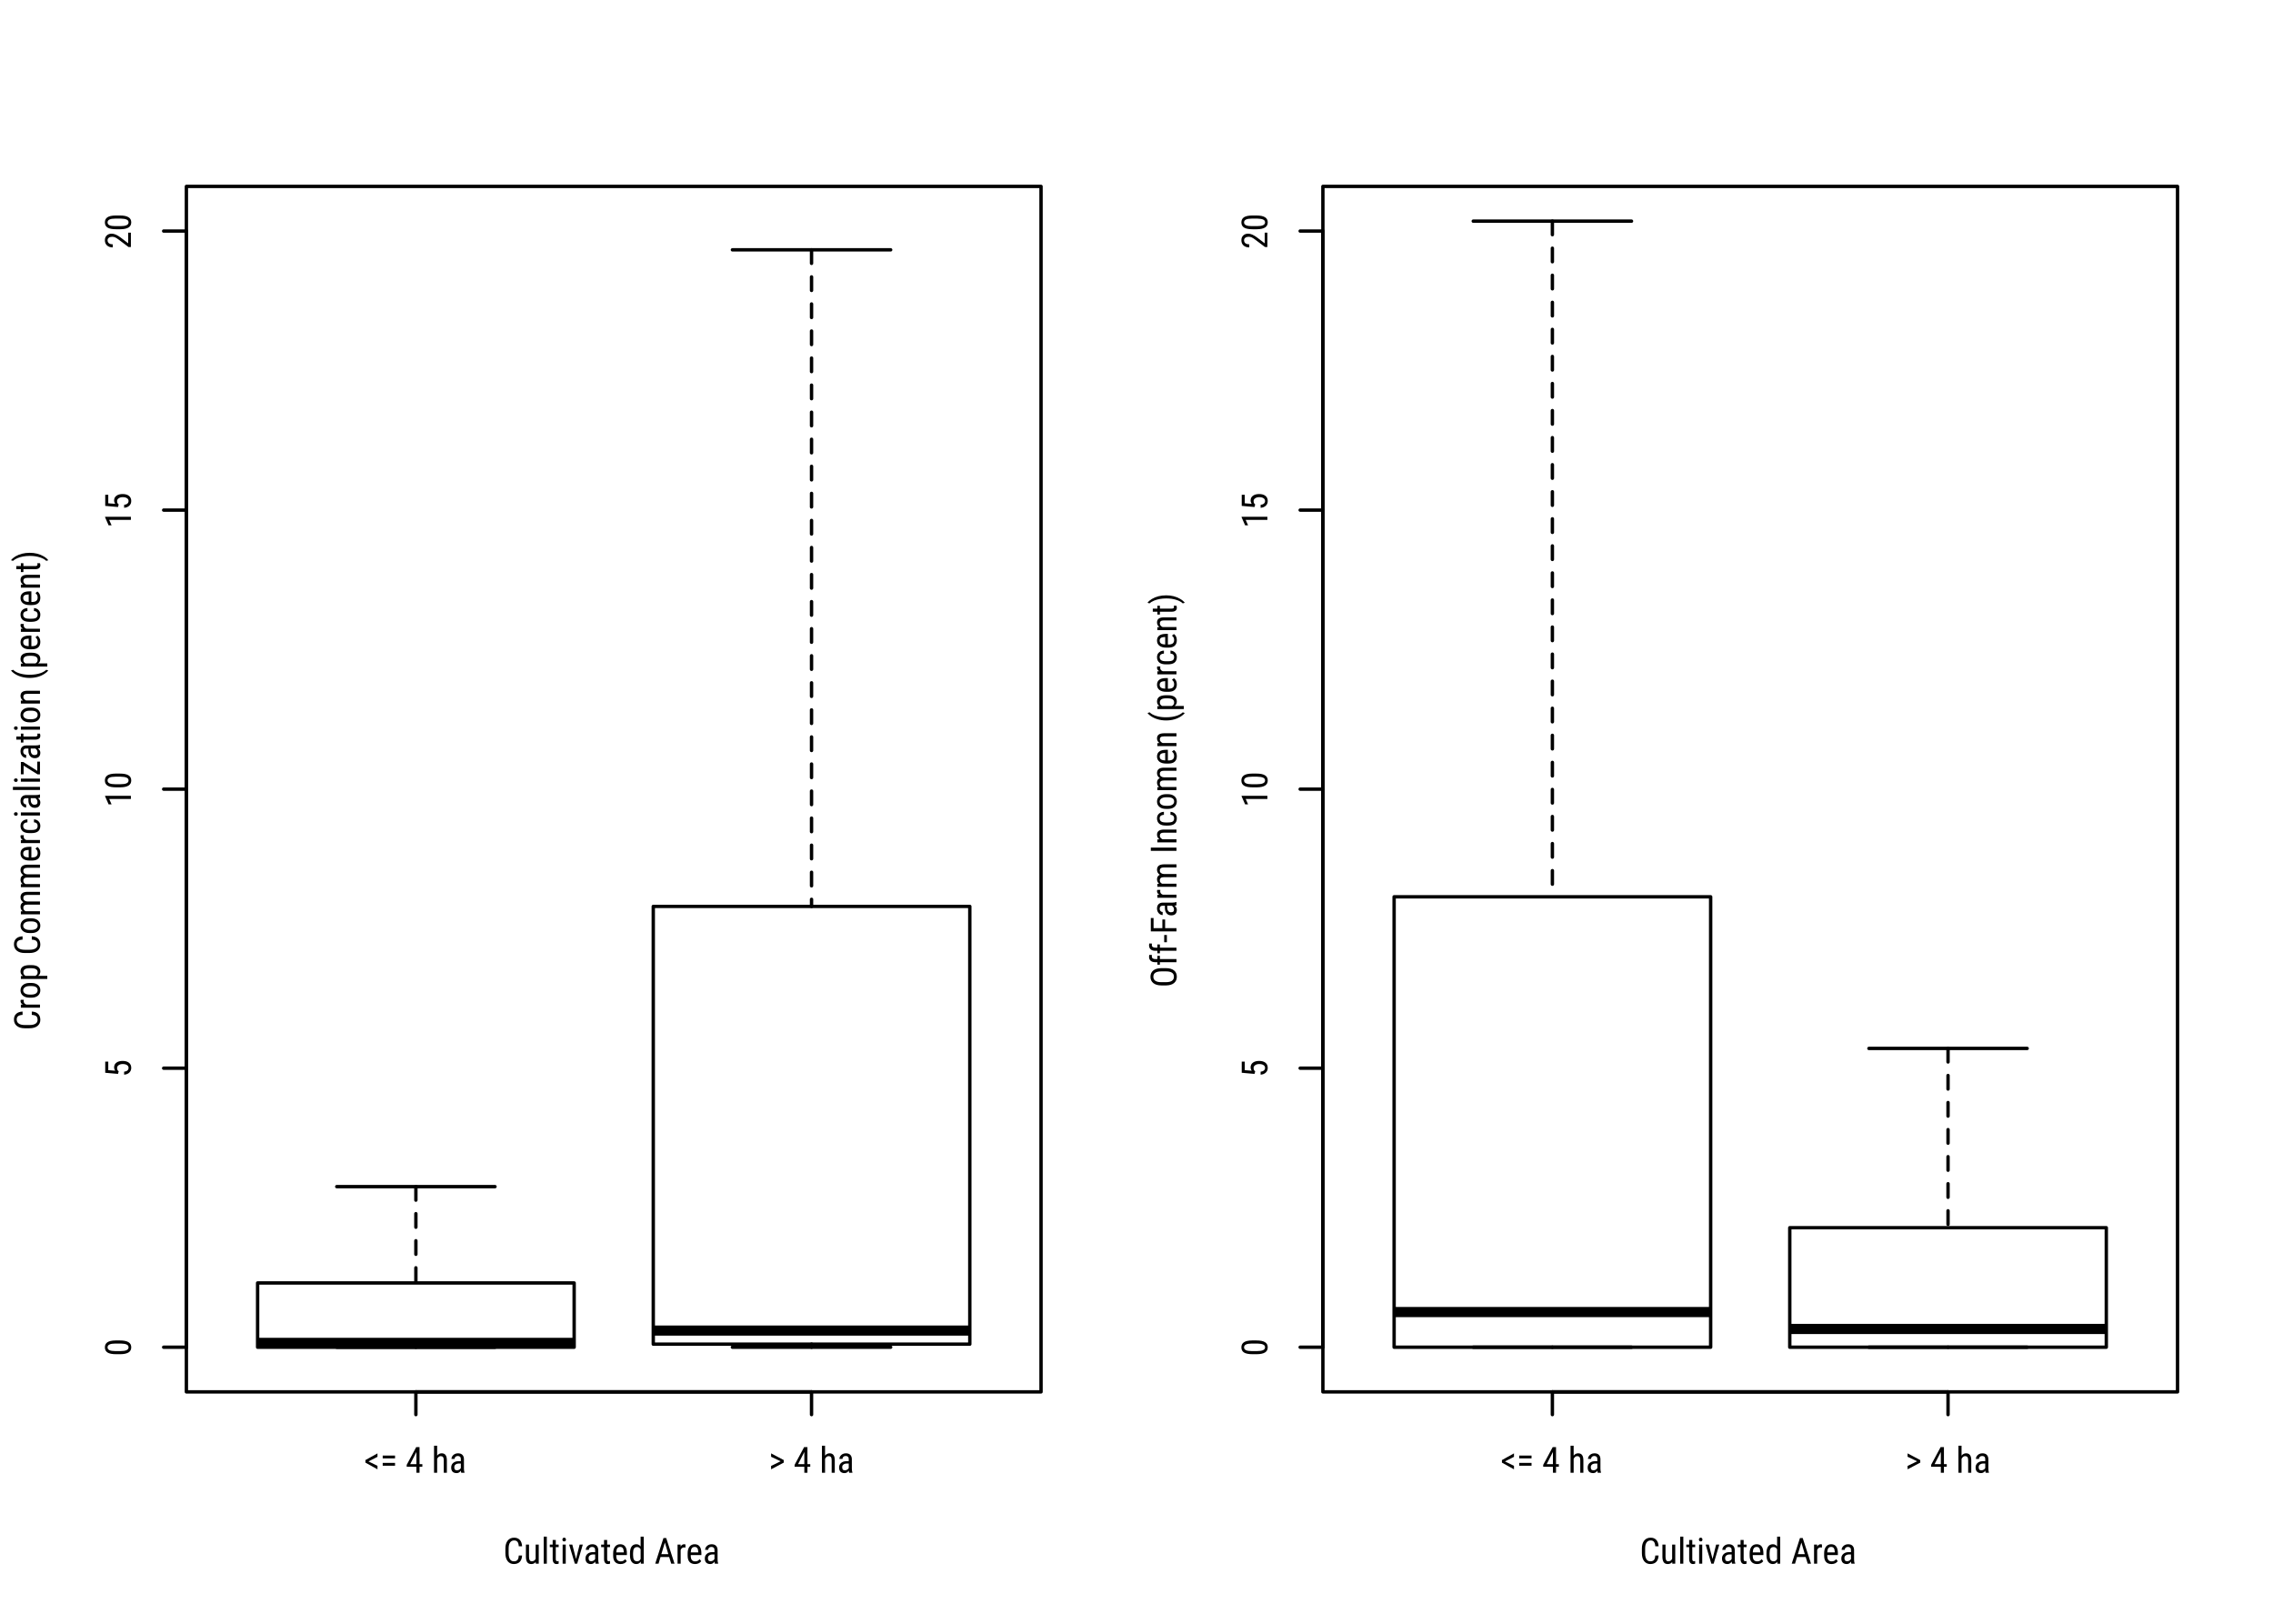 <?xml version="1.0" encoding="UTF-8"?>
<svg xmlns="http://www.w3.org/2000/svg" xmlns:xlink="http://www.w3.org/1999/xlink" width="504pt" height="360pt" viewBox="0 0 504 360" version="1.1">
<defs>
<g>
<symbol overflow="visible" id="glyph0-0">
<path style="stroke:none;" d="M 2.734 0 L 0.406 0 L 0.406 -5.688 L 2.734 -5.688 Z M 2.547 -0.344 L 2.547 -5.359 L 1.656 -2.844 Z M 0.578 -5.312 L 0.578 -0.375 L 1.469 -2.844 Z M 0.719 -0.219 L 2.406 -0.219 L 1.562 -2.578 Z M 1.562 -3.109 L 2.406 -5.484 L 0.719 -5.484 Z M 1.562 -3.109 "/>
</symbol>
<symbol overflow="visible" id="glyph0-1">
<path style="stroke:none;" d="M 0.984 -2.516 L 2.984 -1.531 L 2.984 -0.766 L 0.312 -2.25 L 0.312 -2.812 L 2.984 -4.297 L 2.984 -3.531 Z M 0.984 -2.516 "/>
</symbol>
<symbol overflow="visible" id="glyph0-2">
<path style="stroke:none;" d="M 3.312 -3.188 L 0.578 -3.188 L 0.578 -3.812 L 3.312 -3.812 Z M 3.312 -1.562 L 0.578 -1.562 L 0.578 -2.188 L 3.312 -2.188 Z M 3.312 -1.562 "/>
</symbol>
<symbol overflow="visible" id="glyph0-3">
<path style="stroke:none;" d=""/>
</symbol>
<symbol overflow="visible" id="glyph0-4">
<path style="stroke:none;" d="M 3.078 -1.906 L 3.703 -1.906 L 3.703 -1.328 L 3.078 -1.328 L 3.078 0 L 2.391 0 L 2.391 -1.328 L 0.234 -1.328 L 0.234 -1.75 L 2.344 -5.688 L 3.078 -5.688 Z M 1 -1.906 L 2.391 -1.906 L 2.391 -4.609 Z M 1 -1.906 "/>
</symbol>
<symbol overflow="visible" id="glyph0-5">
<path style="stroke:none;" d="M 1.203 -3.797 C 1.473 -4.141 1.812 -4.312 2.219 -4.312 C 2.969 -4.312 3.348 -3.812 3.359 -2.812 L 3.359 0 L 2.672 0 L 2.672 -2.781 C 2.672 -3.113 2.613 -3.348 2.5 -3.484 C 2.383 -3.617 2.219 -3.688 2 -3.688 C 1.832 -3.688 1.676 -3.629 1.531 -3.516 C 1.395 -3.398 1.285 -3.254 1.203 -3.078 L 1.203 0 L 0.516 0 L 0.516 -6 L 1.203 -6 Z M 1.203 -3.797 "/>
</symbol>
<symbol overflow="visible" id="glyph0-6">
<path style="stroke:none;" d="M 2.688 0 C 2.645 -0.094 2.617 -0.25 2.609 -0.469 C 2.359 -0.102 2.047 0.078 1.672 0.078 C 1.285 0.078 0.984 -0.023 0.766 -0.234 C 0.555 -0.453 0.453 -0.758 0.453 -1.156 C 0.453 -1.582 0.598 -1.922 0.891 -2.172 C 1.18 -2.43 1.578 -2.562 2.078 -2.562 L 2.594 -2.562 L 2.594 -3.016 C 2.594 -3.266 2.535 -3.441 2.422 -3.547 C 2.305 -3.66 2.133 -3.719 1.906 -3.719 C 1.695 -3.719 1.523 -3.656 1.391 -3.531 C 1.266 -3.406 1.203 -3.25 1.203 -3.062 L 0.516 -3.062 C 0.516 -3.27 0.578 -3.473 0.703 -3.672 C 0.836 -3.867 1.008 -4.023 1.219 -4.141 C 1.438 -4.254 1.68 -4.312 1.953 -4.312 C 2.379 -4.312 2.703 -4.203 2.922 -3.984 C 3.148 -3.766 3.27 -3.453 3.281 -3.047 L 3.281 -0.906 C 3.281 -0.582 3.32 -0.301 3.406 -0.062 L 3.406 0 Z M 1.766 -0.547 C 1.941 -0.547 2.102 -0.594 2.25 -0.688 C 2.406 -0.781 2.52 -0.898 2.594 -1.047 L 2.594 -2.047 L 2.203 -2.047 C 1.867 -2.047 1.609 -1.973 1.422 -1.828 C 1.234 -1.691 1.141 -1.492 1.141 -1.234 C 1.141 -0.992 1.188 -0.816 1.281 -0.703 C 1.375 -0.598 1.535 -0.547 1.766 -0.547 Z M 1.766 -0.547 "/>
</symbol>
<symbol overflow="visible" id="glyph0-7">
<path style="stroke:none;" d="M 2.656 -2.547 L 0.531 -3.547 L 0.531 -4.297 L 3.344 -2.812 L 3.344 -2.25 L 0.531 -0.766 L 0.531 -1.516 Z M 2.656 -2.547 "/>
</symbol>
<symbol overflow="visible" id="glyph0-8">
<path style="stroke:none;" d="M 4.188 -1.812 C 4.156 -1.195 3.984 -0.727 3.672 -0.406 C 3.359 -0.082 2.914 0.078 2.344 0.078 C 1.781 0.078 1.328 -0.133 0.984 -0.562 C 0.648 -1 0.484 -1.594 0.484 -2.344 L 0.484 -3.375 C 0.484 -4.113 0.656 -4.695 1 -5.125 C 1.344 -5.551 1.816 -5.766 2.422 -5.766 C 2.961 -5.766 3.383 -5.598 3.688 -5.266 C 3.988 -4.941 4.156 -4.473 4.188 -3.859 L 3.453 -3.859 C 3.422 -4.328 3.32 -4.66 3.156 -4.859 C 3 -5.055 2.754 -5.156 2.422 -5.156 C 2.023 -5.156 1.723 -5 1.516 -4.688 C 1.305 -4.383 1.203 -3.941 1.203 -3.359 L 1.203 -2.312 C 1.203 -1.738 1.301 -1.297 1.5 -0.984 C 1.695 -0.68 1.977 -0.531 2.344 -0.531 C 2.719 -0.531 2.988 -0.625 3.156 -0.812 C 3.32 -1 3.422 -1.332 3.453 -1.812 Z M 4.188 -1.812 "/>
</symbol>
<symbol overflow="visible" id="glyph0-9">
<path style="stroke:none;" d="M 2.672 -0.375 C 2.441 -0.07 2.109 0.078 1.672 0.078 C 1.285 0.078 0.992 -0.051 0.797 -0.312 C 0.609 -0.582 0.508 -0.969 0.5 -1.469 L 0.5 -4.234 L 1.188 -4.234 L 1.188 -1.531 C 1.188 -0.863 1.383 -0.531 1.781 -0.531 C 2.207 -0.531 2.5 -0.719 2.656 -1.094 L 2.656 -4.234 L 3.344 -4.234 L 3.344 0 L 2.688 0 Z M 2.672 -0.375 "/>
</symbol>
<symbol overflow="visible" id="glyph0-10">
<path style="stroke:none;" d="M 1.266 0 L 0.578 0 L 0.578 -6 L 1.266 -6 Z M 1.266 0 "/>
</symbol>
<symbol overflow="visible" id="glyph0-11">
<path style="stroke:none;" d="M 1.422 -5.25 L 1.422 -4.234 L 2.062 -4.234 L 2.062 -3.672 L 1.422 -3.672 L 1.422 -1.047 C 1.422 -0.879 1.445 -0.754 1.5 -0.672 C 1.562 -0.586 1.656 -0.547 1.781 -0.547 C 1.875 -0.547 1.969 -0.562 2.062 -0.594 L 2.062 0 C 1.906 0.051 1.742 0.078 1.578 0.078 C 1.305 0.078 1.098 -0.02 0.953 -0.219 C 0.805 -0.414 0.734 -0.691 0.734 -1.047 L 0.734 -3.672 L 0.094 -3.672 L 0.094 -4.234 L 0.734 -4.234 L 0.734 -5.25 Z M 1.422 -5.25 "/>
</symbol>
<symbol overflow="visible" id="glyph0-12">
<path style="stroke:none;" d="M 1.266 0 L 0.578 0 L 0.578 -4.234 L 1.266 -4.234 Z M 1.312 -5.344 C 1.312 -5.227 1.281 -5.129 1.219 -5.047 C 1.156 -4.973 1.055 -4.938 0.922 -4.938 C 0.797 -4.938 0.695 -4.973 0.625 -5.047 C 0.562 -5.129 0.531 -5.227 0.531 -5.344 C 0.531 -5.469 0.562 -5.566 0.625 -5.641 C 0.695 -5.723 0.797 -5.766 0.922 -5.766 C 1.055 -5.766 1.156 -5.723 1.219 -5.641 C 1.281 -5.555 1.312 -5.457 1.312 -5.344 Z M 1.312 -5.344 "/>
</symbol>
<symbol overflow="visible" id="glyph0-13">
<path style="stroke:none;" d="M 1.719 -1.047 L 2.516 -4.234 L 3.219 -4.234 L 1.969 0 L 1.453 0 L 0.188 -4.234 L 0.891 -4.234 Z M 1.719 -1.047 "/>
</symbol>
<symbol overflow="visible" id="glyph0-14">
<path style="stroke:none;" d="M 2.031 0.078 C 1.5 0.078 1.094 -0.078 0.812 -0.391 C 0.531 -0.703 0.391 -1.164 0.391 -1.781 L 0.391 -2.281 C 0.391 -2.914 0.523 -3.41 0.797 -3.766 C 1.078 -4.129 1.461 -4.312 1.953 -4.312 C 2.441 -4.312 2.805 -4.148 3.047 -3.828 C 3.297 -3.516 3.426 -3.023 3.438 -2.359 L 3.438 -1.906 L 1.078 -1.906 L 1.078 -1.812 C 1.078 -1.352 1.16 -1.02 1.328 -0.812 C 1.504 -0.613 1.75 -0.516 2.062 -0.516 C 2.27 -0.516 2.453 -0.551 2.609 -0.625 C 2.766 -0.707 2.91 -0.832 3.047 -1 L 3.406 -0.562 C 3.102 -0.133 2.645 0.078 2.031 0.078 Z M 1.953 -3.719 C 1.66 -3.719 1.445 -3.617 1.312 -3.422 C 1.176 -3.223 1.098 -2.914 1.078 -2.5 L 2.75 -2.5 L 2.75 -2.594 C 2.727 -3 2.656 -3.285 2.531 -3.453 C 2.406 -3.629 2.211 -3.719 1.953 -3.719 Z M 1.953 -3.719 "/>
</symbol>
<symbol overflow="visible" id="glyph0-15">
<path style="stroke:none;" d="M 0.375 -2.312 C 0.375 -2.957 0.492 -3.453 0.734 -3.797 C 0.984 -4.141 1.332 -4.312 1.781 -4.312 C 2.188 -4.312 2.504 -4.145 2.734 -3.812 L 2.734 -6 L 3.422 -6 L 3.422 0 L 2.797 0 L 2.75 -0.453 C 2.531 -0.098 2.207 0.078 1.781 0.078 C 1.344 0.078 1 -0.086 0.75 -0.422 C 0.5 -0.766 0.375 -1.25 0.375 -1.875 Z M 1.062 -1.906 C 1.062 -1.438 1.129 -1.086 1.266 -0.859 C 1.41 -0.641 1.645 -0.531 1.969 -0.531 C 2.312 -0.531 2.566 -0.703 2.734 -1.047 L 2.734 -3.188 C 2.555 -3.52 2.301 -3.688 1.969 -3.688 C 1.645 -3.688 1.41 -3.578 1.266 -3.359 C 1.129 -3.141 1.062 -2.797 1.062 -2.328 Z M 1.062 -1.906 "/>
</symbol>
<symbol overflow="visible" id="glyph0-16">
<path style="stroke:none;" d="M 3.266 -1.484 L 1.344 -1.484 L 0.906 0 L 0.172 0 L 2 -5.688 L 2.609 -5.688 L 4.453 0 L 3.719 0 Z M 1.531 -2.109 L 3.078 -2.109 L 2.312 -4.688 Z M 1.531 -2.109 "/>
</symbol>
<symbol overflow="visible" id="glyph0-17">
<path style="stroke:none;" d="M 2.266 -3.578 C 2.172 -3.598 2.066 -3.609 1.953 -3.609 C 1.598 -3.609 1.348 -3.414 1.203 -3.031 L 1.203 0 L 0.516 0 L 0.516 -4.234 L 1.188 -4.234 L 1.203 -3.797 C 1.391 -4.141 1.648 -4.312 1.984 -4.312 C 2.098 -4.312 2.191 -4.289 2.266 -4.25 Z M 2.266 -3.578 "/>
</symbol>
<symbol overflow="visible" id="glyph1-0">
<path style="stroke:none;" d="M 0 -2.734 L 0 -0.406 L -5.688 -0.406 L -5.688 -2.734 Z M -0.344 -2.547 L -5.359 -2.547 L -2.844 -1.656 Z M -5.312 -0.578 L -0.375 -0.578 L -2.844 -1.469 Z M -0.219 -0.719 L -0.219 -2.406 L -2.578 -1.562 Z M -3.109 -1.562 L -5.484 -2.406 L -5.484 -0.719 Z M -3.109 -1.562 "/>
</symbol>
<symbol overflow="visible" id="glyph1-1">
<path style="stroke:none;" d="M -2.422 -3.5 C -1.586 -3.5 -0.961 -3.375 -0.547 -3.125 C -0.129 -2.883 0.078 -2.504 0.078 -1.984 C 0.078 -1.473 -0.117 -1.094 -0.516 -0.844 C -0.922 -0.594 -1.52 -0.461 -2.312 -0.453 L -3.297 -0.453 C -4.129 -0.453 -4.75 -0.57 -5.156 -0.812 C -5.562 -1.062 -5.766 -1.445 -5.766 -1.969 C -5.766 -2.477 -5.57 -2.859 -5.188 -3.109 C -4.801 -3.359 -4.211 -3.488 -3.422 -3.5 Z M -3.422 -2.812 C -4.016 -2.812 -4.453 -2.742 -4.734 -2.609 C -5.023 -2.473 -5.172 -2.258 -5.172 -1.969 C -5.172 -1.688 -5.031 -1.477 -4.75 -1.344 C -4.469 -1.207 -4.047 -1.141 -3.484 -1.141 L -2.312 -1.141 C -1.719 -1.141 -1.27 -1.207 -0.969 -1.344 C -0.664 -1.477 -0.516 -1.691 -0.516 -1.984 C -0.516 -2.266 -0.656 -2.469 -0.938 -2.594 C -1.219 -2.727 -1.648 -2.801 -2.234 -2.812 Z M -3.422 -2.812 "/>
</symbol>
<symbol overflow="visible" id="glyph1-2">
<path style="stroke:none;" d="M -2.859 -0.734 L -5.688 -0.984 L -5.688 -3.453 L -5.016 -3.453 L -5.016 -1.562 L -3.469 -1.438 C -3.633 -1.664 -3.719 -1.914 -3.719 -2.188 C -3.719 -2.633 -3.547 -2.984 -3.203 -3.234 C -2.859 -3.484 -2.395 -3.609 -1.812 -3.609 C -1.227 -3.609 -0.766 -3.473 -0.422 -3.203 C -0.086 -2.93 0.078 -2.555 0.078 -2.078 C 0.078 -1.648 -0.062 -1.301 -0.344 -1.031 C -0.625 -0.758 -1.008 -0.602 -1.5 -0.562 L -1.5 -1.219 C -1.176 -1.258 -0.93 -1.352 -0.766 -1.5 C -0.598 -1.645 -0.516 -1.836 -0.516 -2.078 C -0.516 -2.336 -0.629 -2.539 -0.859 -2.688 C -1.098 -2.844 -1.414 -2.922 -1.812 -2.922 C -2.176 -2.922 -2.473 -2.836 -2.703 -2.672 C -2.941 -2.516 -3.062 -2.301 -3.062 -2.031 C -3.062 -1.801 -3.004 -1.613 -2.891 -1.469 L -2.703 -1.297 Z M -2.859 -0.734 "/>
</symbol>
<symbol overflow="visible" id="glyph1-3">
<path style="stroke:none;" d="M 0 -2.516 L 0 -1.828 L -4.812 -1.828 L -4.281 -0.625 L -4.938 -0.625 L -5.719 -2.406 L -5.719 -2.516 Z M 0 -2.516 "/>
</symbol>
<symbol overflow="visible" id="glyph1-4">
<path style="stroke:none;" d="M 0 -3.641 L 0 -0.453 L -0.516 -0.453 L -2.672 -2.078 C -3.004 -2.328 -3.273 -2.5 -3.484 -2.594 C -3.691 -2.688 -3.914 -2.734 -4.156 -2.734 C -4.457 -2.734 -4.703 -2.66 -4.891 -2.516 C -5.078 -2.379 -5.172 -2.195 -5.172 -1.969 C -5.172 -1.676 -5.07 -1.453 -4.875 -1.297 C -4.676 -1.141 -4.391 -1.062 -4.016 -1.062 L -4.016 -0.375 C -4.535 -0.375 -4.957 -0.516 -5.281 -0.797 C -5.602 -1.086 -5.766 -1.477 -5.766 -1.969 C -5.766 -2.414 -5.625 -2.77 -5.344 -3.031 C -5.07 -3.289 -4.707 -3.422 -4.25 -3.422 C -3.688 -3.422 -3.02 -3.129 -2.25 -2.547 L -0.594 -1.281 L -0.594 -3.641 Z M 0 -3.641 "/>
</symbol>
<symbol overflow="visible" id="glyph1-5">
<path style="stroke:none;" d="M -1.812 -4.188 C -1.195 -4.156 -0.727 -3.984 -0.406 -3.672 C -0.082 -3.359 0.078 -2.914 0.078 -2.344 C 0.078 -1.781 -0.133 -1.328 -0.562 -0.984 C -1 -0.648 -1.594 -0.484 -2.344 -0.484 L -3.375 -0.484 C -4.113 -0.484 -4.695 -0.656 -5.125 -1 C -5.551 -1.344 -5.766 -1.816 -5.766 -2.422 C -5.766 -2.961 -5.598 -3.383 -5.266 -3.688 C -4.941 -3.988 -4.473 -4.156 -3.859 -4.188 L -3.859 -3.453 C -4.328 -3.422 -4.66 -3.32 -4.859 -3.156 C -5.055 -3 -5.156 -2.754 -5.156 -2.422 C -5.156 -2.023 -5 -1.723 -4.688 -1.516 C -4.383 -1.305 -3.941 -1.203 -3.359 -1.203 L -2.312 -1.203 C -1.738 -1.203 -1.297 -1.301 -0.984 -1.5 C -0.68 -1.695 -0.531 -1.977 -0.531 -2.344 C -0.531 -2.719 -0.625 -2.988 -0.812 -3.156 C -1 -3.32 -1.332 -3.422 -1.812 -3.453 Z M -1.812 -4.188 "/>
</symbol>
<symbol overflow="visible" id="glyph1-6">
<path style="stroke:none;" d="M -3.578 -2.266 C -3.598 -2.172 -3.609 -2.066 -3.609 -1.953 C -3.609 -1.598 -3.414 -1.348 -3.031 -1.203 L 0 -1.203 L 0 -0.516 L -4.234 -0.516 L -4.234 -1.188 L -3.797 -1.203 C -4.141 -1.391 -4.312 -1.648 -4.312 -1.984 C -4.312 -2.098 -4.289 -2.191 -4.25 -2.266 Z M -3.578 -2.266 "/>
</symbol>
<symbol overflow="visible" id="glyph1-7">
<path style="stroke:none;" d="M -2.312 -0.375 C -2.926 -0.375 -3.41 -0.52 -3.766 -0.812 C -4.129 -1.113 -4.312 -1.508 -4.312 -2 C -4.312 -2.488 -4.133 -2.879 -3.781 -3.172 C -3.438 -3.473 -2.961 -3.629 -2.359 -3.641 L -1.906 -3.641 C -1.301 -3.641 -0.816 -3.488 -0.453 -3.188 C -0.098 -2.895 0.078 -2.504 0.078 -2.016 C 0.078 -1.523 -0.094 -1.129 -0.438 -0.828 C -0.789 -0.535 -1.258 -0.383 -1.844 -0.375 Z M -1.906 -1.062 C -1.477 -1.062 -1.141 -1.145 -0.891 -1.312 C -0.641 -1.488 -0.516 -1.723 -0.516 -2.016 C -0.516 -2.617 -0.953 -2.93 -1.828 -2.953 L -2.312 -2.953 C -2.738 -2.953 -3.078 -2.863 -3.328 -2.688 C -3.586 -2.52 -3.719 -2.289 -3.719 -2 C -3.719 -1.719 -3.586 -1.488 -3.328 -1.312 C -3.078 -1.145 -2.738 -1.062 -2.312 -1.062 Z M -1.906 -1.062 "/>
</symbol>
<symbol overflow="visible" id="glyph1-8">
<path style="stroke:none;" d="M -1.906 -3.578 C -1.238 -3.578 -0.738 -3.453 -0.406 -3.203 C -0.082 -2.961 0.078 -2.625 0.078 -2.188 C 0.078 -1.758 -0.082 -1.43 -0.406 -1.203 L 1.625 -1.203 L 1.625 -0.516 L -4.234 -0.516 L -4.234 -1.141 L -3.766 -1.188 C -4.129 -1.414 -4.312 -1.742 -4.312 -2.172 C -4.312 -2.641 -4.148 -2.988 -3.828 -3.219 C -3.504 -3.445 -3.02 -3.566 -2.375 -3.578 Z M -2.312 -2.891 C -2.781 -2.891 -3.125 -2.816 -3.344 -2.672 C -3.57 -2.523 -3.688 -2.289 -3.688 -1.969 C -3.688 -1.633 -3.523 -1.379 -3.203 -1.203 L -1 -1.203 C -0.676 -1.379 -0.516 -1.633 -0.516 -1.969 C -0.516 -2.281 -0.625 -2.508 -0.844 -2.656 C -1.07 -2.801 -1.422 -2.879 -1.891 -2.891 Z M -2.312 -2.891 "/>
</symbol>
<symbol overflow="visible" id="glyph1-9">
<path style="stroke:none;" d=""/>
</symbol>
<symbol overflow="visible" id="glyph1-10">
<path style="stroke:none;" d="M -4.234 -1.172 L -3.844 -1.188 C -4.156 -1.445 -4.312 -1.785 -4.312 -2.203 C -4.312 -2.672 -4.102 -3 -3.688 -3.188 C -4.102 -3.457 -4.312 -3.828 -4.312 -4.297 C -4.312 -5.078 -3.82 -5.477 -2.844 -5.5 L 0 -5.5 L 0 -4.812 L -2.781 -4.812 C -3.094 -4.812 -3.32 -4.754 -3.469 -4.641 C -3.613 -4.535 -3.688 -4.352 -3.688 -4.094 C -3.688 -3.883 -3.602 -3.711 -3.438 -3.578 C -3.281 -3.453 -3.078 -3.379 -2.828 -3.359 L 0 -3.359 L 0 -2.656 L -2.812 -2.656 C -3.395 -2.656 -3.688 -2.422 -3.688 -1.953 C -3.688 -1.598 -3.516 -1.348 -3.172 -1.203 L 0 -1.203 L 0 -0.516 L -4.234 -0.516 Z M -4.234 -1.172 "/>
</symbol>
<symbol overflow="visible" id="glyph1-11">
<path style="stroke:none;" d="M 0.078 -2.031 C 0.078 -1.5 -0.078 -1.094 -0.391 -0.812 C -0.703 -0.531 -1.164 -0.391 -1.781 -0.391 L -2.281 -0.391 C -2.914 -0.391 -3.41 -0.523 -3.766 -0.797 C -4.129 -1.078 -4.312 -1.461 -4.312 -1.953 C -4.312 -2.441 -4.148 -2.805 -3.828 -3.047 C -3.516 -3.297 -3.023 -3.426 -2.359 -3.438 L -1.906 -3.438 L -1.906 -1.078 L -1.812 -1.078 C -1.352 -1.078 -1.02 -1.16 -0.812 -1.328 C -0.613 -1.504 -0.516 -1.75 -0.516 -2.062 C -0.516 -2.27 -0.551 -2.453 -0.625 -2.609 C -0.707 -2.766 -0.832 -2.91 -1 -3.047 L -0.562 -3.406 C -0.133 -3.102 0.078 -2.645 0.078 -2.031 Z M -3.719 -1.953 C -3.719 -1.66 -3.617 -1.445 -3.422 -1.312 C -3.223 -1.176 -2.914 -1.098 -2.5 -1.078 L -2.5 -2.75 L -2.594 -2.75 C -3 -2.727 -3.285 -2.656 -3.453 -2.531 C -3.629 -2.406 -3.719 -2.211 -3.719 -1.953 Z M -3.719 -1.953 "/>
</symbol>
<symbol overflow="visible" id="glyph1-12">
<path style="stroke:none;" d="M -0.516 -1.984 C -0.516 -2.211 -0.582 -2.395 -0.719 -2.531 C -0.863 -2.676 -1.066 -2.754 -1.328 -2.766 L -1.328 -3.422 C -0.922 -3.398 -0.582 -3.254 -0.312 -2.984 C -0.051 -2.711 0.078 -2.379 0.078 -1.984 C 0.078 -1.461 -0.082 -1.062 -0.406 -0.781 C -0.738 -0.508 -1.234 -0.375 -1.891 -0.375 L -2.359 -0.375 C -2.992 -0.375 -3.477 -0.508 -3.812 -0.781 C -4.145 -1.062 -4.312 -1.461 -4.312 -1.984 C -4.312 -2.41 -4.172 -2.75 -3.891 -3 C -3.617 -3.258 -3.25 -3.398 -2.781 -3.422 L -2.781 -2.766 C -3.094 -2.742 -3.328 -2.664 -3.484 -2.531 C -3.641 -2.406 -3.719 -2.223 -3.719 -1.984 C -3.719 -1.672 -3.613 -1.441 -3.406 -1.297 C -3.207 -1.148 -2.879 -1.07 -2.422 -1.062 L -1.875 -1.062 C -1.375 -1.062 -1.02 -1.133 -0.812 -1.281 C -0.613 -1.438 -0.516 -1.672 -0.516 -1.984 Z M -0.516 -1.984 "/>
</symbol>
<symbol overflow="visible" id="glyph1-13">
<path style="stroke:none;" d="M 0 -1.266 L 0 -0.578 L -4.234 -0.578 L -4.234 -1.266 Z M -5.344 -1.312 C -5.227 -1.312 -5.129 -1.281 -5.047 -1.219 C -4.973 -1.156 -4.938 -1.055 -4.938 -0.922 C -4.938 -0.797 -4.973 -0.695 -5.047 -0.625 C -5.129 -0.562 -5.227 -0.531 -5.344 -0.531 C -5.469 -0.531 -5.566 -0.562 -5.641 -0.625 C -5.723 -0.695 -5.766 -0.797 -5.766 -0.922 C -5.766 -1.055 -5.723 -1.156 -5.641 -1.219 C -5.555 -1.281 -5.457 -1.312 -5.344 -1.312 Z M -5.344 -1.312 "/>
</symbol>
<symbol overflow="visible" id="glyph1-14">
<path style="stroke:none;" d="M 0 -2.688 C -0.094 -2.645 -0.25 -2.617 -0.469 -2.609 C -0.102 -2.359 0.078 -2.047 0.078 -1.672 C 0.078 -1.285 -0.023 -0.984 -0.234 -0.766 C -0.453 -0.555 -0.758 -0.453 -1.156 -0.453 C -1.582 -0.453 -1.922 -0.598 -2.172 -0.891 C -2.43 -1.18 -2.562 -1.578 -2.562 -2.078 L -2.562 -2.594 L -3.016 -2.594 C -3.266 -2.594 -3.441 -2.535 -3.547 -2.422 C -3.66 -2.305 -3.719 -2.133 -3.719 -1.906 C -3.719 -1.695 -3.656 -1.523 -3.531 -1.391 C -3.406 -1.266 -3.25 -1.203 -3.062 -1.203 L -3.062 -0.516 C -3.27 -0.516 -3.473 -0.578 -3.672 -0.703 C -3.867 -0.836 -4.023 -1.008 -4.141 -1.219 C -4.254 -1.438 -4.312 -1.68 -4.312 -1.953 C -4.312 -2.379 -4.203 -2.703 -3.984 -2.922 C -3.766 -3.148 -3.453 -3.27 -3.047 -3.281 L -0.906 -3.281 C -0.582 -3.281 -0.301 -3.32 -0.062 -3.406 L 0 -3.406 Z M -0.547 -1.766 C -0.547 -1.941 -0.594 -2.102 -0.688 -2.25 C -0.781 -2.406 -0.898 -2.52 -1.047 -2.594 L -2.047 -2.594 L -2.047 -2.203 C -2.047 -1.867 -1.973 -1.609 -1.828 -1.422 C -1.691 -1.234 -1.492 -1.141 -1.234 -1.141 C -0.992 -1.141 -0.816 -1.188 -0.703 -1.281 C -0.598 -1.375 -0.547 -1.535 -0.547 -1.766 Z M -0.547 -1.766 "/>
</symbol>
<symbol overflow="visible" id="glyph1-15">
<path style="stroke:none;" d="M 0 -1.266 L 0 -0.578 L -6 -0.578 L -6 -1.266 Z M 0 -1.266 "/>
</symbol>
<symbol overflow="visible" id="glyph1-16">
<path style="stroke:none;" d="M -0.594 -1.156 L -0.594 -3.203 L 0 -3.203 L 0 -0.375 L -0.531 -0.375 L -3.625 -2.312 L -3.625 -0.391 L -4.234 -0.391 L -4.234 -3.125 L -3.719 -3.125 Z M -0.594 -1.156 "/>
</symbol>
<symbol overflow="visible" id="glyph1-17">
<path style="stroke:none;" d="M -5.25 -1.422 L -4.234 -1.422 L -4.234 -2.062 L -3.672 -2.062 L -3.672 -1.422 L -1.047 -1.422 C -0.879 -1.422 -0.754 -1.445 -0.672 -1.5 C -0.586 -1.562 -0.547 -1.656 -0.547 -1.781 C -0.547 -1.875 -0.562 -1.969 -0.594 -2.062 L 0 -2.062 C 0.051 -1.906 0.078 -1.742 0.078 -1.578 C 0.078 -1.305 -0.02 -1.098 -0.219 -0.953 C -0.414 -0.805 -0.691 -0.734 -1.047 -0.734 L -3.672 -0.734 L -3.672 -0.094 L -4.234 -0.094 L -4.234 -0.734 L -5.25 -0.734 Z M -5.25 -1.422 "/>
</symbol>
<symbol overflow="visible" id="glyph1-18">
<path style="stroke:none;" d="M -4.234 -1.172 L -3.766 -1.188 C -4.129 -1.457 -4.312 -1.801 -4.312 -2.219 C -4.312 -2.969 -3.812 -3.348 -2.812 -3.359 L 0 -3.359 L 0 -2.672 L -2.781 -2.672 C -3.113 -2.672 -3.348 -2.613 -3.484 -2.5 C -3.617 -2.383 -3.688 -2.219 -3.688 -2 C -3.688 -1.832 -3.629 -1.676 -3.516 -1.531 C -3.398 -1.395 -3.254 -1.285 -3.078 -1.203 L 0 -1.203 L 0 -0.516 L -4.234 -0.516 Z M -4.234 -1.172 "/>
</symbol>
<symbol overflow="visible" id="glyph1-19">
<path style="stroke:none;" d="M -2.312 -0.5 C -2.988 -0.5 -3.629 -0.594 -4.234 -0.781 C -4.836 -0.969 -5.363 -1.227 -5.812 -1.562 C -6.094 -1.77 -6.297 -1.969 -6.422 -2.156 L -5.938 -2.297 C -5.645 -1.984 -5.195 -1.727 -4.594 -1.531 C -3.988 -1.332 -3.316 -1.223 -2.578 -1.203 L -2.266 -1.203 C -1.348 -1.203 -0.535 -1.328 0.172 -1.578 C 0.703 -1.773 1.109 -2.016 1.391 -2.297 L 1.844 -2.156 C 1.676 -1.914 1.41 -1.676 1.047 -1.438 C 0.109 -0.812 -1.008 -0.5 -2.312 -0.5 Z M -2.312 -0.5 "/>
</symbol>
<symbol overflow="visible" id="glyph1-20">
<path style="stroke:none;" d="M -2.266 -2 C -1.109 -2 -0.082 -1.738 0.812 -1.219 C 1.289 -0.938 1.633 -0.645 1.844 -0.344 L 1.391 -0.219 C 1.078 -0.539 0.598 -0.801 -0.047 -1 C -0.691 -1.207 -1.398 -1.312 -2.172 -1.312 L -2.312 -1.312 C -3.301 -1.312 -4.188 -1.148 -4.969 -0.828 C -5.395 -0.648 -5.734 -0.445 -5.984 -0.219 L -6.422 -0.344 C -6.223 -0.633 -5.906 -0.914 -5.469 -1.188 C -4.562 -1.727 -3.492 -2 -2.266 -2 Z M -2.266 -2 "/>
</symbol>
<symbol overflow="visible" id="glyph1-21">
<path style="stroke:none;" d="M -2.344 -4.312 C -1.57 -4.312 -0.973 -4.145 -0.547 -3.812 C -0.129 -3.488 0.078 -3.02 0.078 -2.406 C 0.078 -1.82 -0.125 -1.359 -0.531 -1.016 C -0.938 -0.68 -1.516 -0.504 -2.266 -0.484 L -3.328 -0.484 C -4.086 -0.484 -4.68 -0.648 -5.109 -0.984 C -5.547 -1.328 -5.766 -1.801 -5.766 -2.406 C -5.766 -3 -5.555 -3.461 -5.141 -3.797 C -4.734 -4.129 -4.145 -4.301 -3.375 -4.312 Z M -3.344 -3.594 C -3.945 -3.594 -4.395 -3.492 -4.688 -3.297 C -4.977 -3.109 -5.125 -2.812 -5.125 -2.406 C -5.125 -2.008 -4.973 -1.707 -4.672 -1.5 C -4.379 -1.301 -3.941 -1.203 -3.359 -1.203 L -2.344 -1.203 C -1.758 -1.203 -1.316 -1.301 -1.016 -1.5 C -0.711 -1.707 -0.562 -2.008 -0.562 -2.406 C -0.562 -2.812 -0.703 -3.109 -0.984 -3.297 C -1.266 -3.492 -1.695 -3.594 -2.281 -3.594 Z M -3.344 -3.594 "/>
</symbol>
<symbol overflow="visible" id="glyph1-22">
<path style="stroke:none;" d="M 0 -0.828 L -3.672 -0.828 L -3.672 -0.266 L -4.234 -0.266 L -4.234 -0.828 L -4.719 -0.828 C -5.145 -0.828 -5.477 -0.93 -5.719 -1.141 C -5.957 -1.359 -6.078 -1.656 -6.078 -2.031 C -6.078 -2.176 -6.055 -2.316 -6.016 -2.453 L -5.438 -2.422 C -5.457 -2.316 -5.469 -2.211 -5.469 -2.109 C -5.469 -1.711 -5.188 -1.516 -4.625 -1.516 L -4.234 -1.516 L -4.234 -2.234 L -3.672 -2.234 L -3.672 -1.516 L 0 -1.516 Z M 0 -0.828 "/>
</symbol>
<symbol overflow="visible" id="glyph1-23">
<path style="stroke:none;" d="M -2.125 -1.797 L -2.125 -0.188 L -2.719 -0.188 L -2.719 -1.797 Z M -2.125 -1.797 "/>
</symbol>
<symbol overflow="visible" id="glyph1-24">
<path style="stroke:none;" d="M -2.516 -3.25 L -2.516 -1.328 L 0 -1.328 L 0 -0.609 L -5.688 -0.609 L -5.688 -3.578 L -5.078 -3.578 L -5.078 -1.328 L -3.125 -1.328 L -3.125 -3.25 Z M -2.516 -3.25 "/>
</symbol>
<symbol overflow="visible" id="glyph1-25">
<path style="stroke:none;" d="M 0 -1.359 L 0 -0.641 L -5.688 -0.641 L -5.688 -1.359 Z M 0 -1.359 "/>
</symbol>
</g>
</defs>
<g id="surface8591">
<rect x="0" y="0" width="504" height="360" style="fill:rgb(100%,100%,100%);fill-opacity:1;stroke:none;"/>
<path style="fill:none;stroke-width:2.25;stroke-linecap:butt;stroke-linejoin:round;stroke:rgb(0%,0%,0%);stroke-opacity:1;stroke-miterlimit:10;" d="M 57.121 297.738 L 127.309 297.738 "/>
<path style="fill:none;stroke-width:0.75;stroke-linecap:round;stroke-linejoin:round;stroke:rgb(0%,0%,0%);stroke-opacity:1;stroke-dasharray:3,3;stroke-miterlimit:10;" d="M 92.215 298.691 L 92.215 298.691 "/>
<path style="fill:none;stroke-width:0.75;stroke-linecap:round;stroke-linejoin:round;stroke:rgb(0%,0%,0%);stroke-opacity:1;stroke-dasharray:3,3;stroke-miterlimit:10;" d="M 92.215 263.086 L 92.215 284.449 "/>
<path style="fill:none;stroke-width:0.75;stroke-linecap:round;stroke-linejoin:round;stroke:rgb(0%,0%,0%);stroke-opacity:1;stroke-miterlimit:10;" d="M 74.668 298.691 L 109.762 298.691 "/>
<path style="fill:none;stroke-width:0.75;stroke-linecap:round;stroke-linejoin:round;stroke:rgb(0%,0%,0%);stroke-opacity:1;stroke-miterlimit:10;" d="M 74.668 263.086 L 109.762 263.086 "/>
<path style="fill:none;stroke-width:0.75;stroke-linecap:round;stroke-linejoin:round;stroke:rgb(0%,0%,0%);stroke-opacity:1;stroke-miterlimit:10;" d="M 57.121 298.691 L 127.309 298.691 L 127.309 284.449 L 57.121 284.449 L 57.121 298.691 "/>
<path style="fill:none;stroke-width:2.25;stroke-linecap:butt;stroke-linejoin:round;stroke:rgb(0%,0%,0%);stroke-opacity:1;stroke-miterlimit:10;" d="M 144.852 295 L 215.039 295 "/>
<path style="fill:none;stroke-width:0.75;stroke-linecap:round;stroke-linejoin:round;stroke:rgb(0%,0%,0%);stroke-opacity:1;stroke-dasharray:3,3;stroke-miterlimit:10;" d="M 179.945 298.691 L 179.945 298.012 "/>
<path style="fill:none;stroke-width:0.75;stroke-linecap:round;stroke-linejoin:round;stroke:rgb(0%,0%,0%);stroke-opacity:1;stroke-dasharray:3,3;stroke-miterlimit:10;" d="M 179.945 55.391 L 179.945 200.961 "/>
<path style="fill:none;stroke-width:0.75;stroke-linecap:round;stroke-linejoin:round;stroke:rgb(0%,0%,0%);stroke-opacity:1;stroke-miterlimit:10;" d="M 162.398 298.691 L 197.492 298.691 "/>
<path style="fill:none;stroke-width:0.75;stroke-linecap:round;stroke-linejoin:round;stroke:rgb(0%,0%,0%);stroke-opacity:1;stroke-miterlimit:10;" d="M 162.398 55.391 L 197.492 55.391 "/>
<path style="fill:none;stroke-width:0.75;stroke-linecap:round;stroke-linejoin:round;stroke:rgb(0%,0%,0%);stroke-opacity:1;stroke-miterlimit:10;" d="M 144.852 298.012 L 215.039 298.012 L 215.039 200.961 L 144.852 200.961 L 144.852 298.012 "/>
<path style="fill:none;stroke-width:0.75;stroke-linecap:round;stroke-linejoin:round;stroke:rgb(0%,0%,0%);stroke-opacity:1;stroke-miterlimit:10;" d="M 92.215 308.594 L 179.945 308.594 "/>
<path style="fill:none;stroke-width:0.75;stroke-linecap:round;stroke-linejoin:round;stroke:rgb(0%,0%,0%);stroke-opacity:1;stroke-miterlimit:10;" d="M 92.215 308.594 L 92.215 313.633 "/>
<path style="fill:none;stroke-width:0.75;stroke-linecap:round;stroke-linejoin:round;stroke:rgb(0%,0%,0%);stroke-opacity:1;stroke-miterlimit:10;" d="M 179.945 308.594 L 179.945 313.633 "/>
<g style="fill:rgb(0%,0%,0%);fill-opacity:1;">
  <use xlink:href="#glyph0-1" x="80.715" y="326.526"/>
  <use xlink:href="#glyph0-2" x="84.281" y="326.526"/>
  <use xlink:href="#glyph0-3" x="88.113" y="326.526"/>
  <use xlink:href="#glyph0-4" x="89.945" y="326.526"/>
  <use xlink:href="#glyph0-3" x="93.895" y="326.526"/>
  <use xlink:href="#glyph0-5" x="95.727" y="326.526"/>
  <use xlink:href="#glyph0-6" x="99.59" y="326.526"/>
</g>
<g style="fill:rgb(0%,0%,0%);fill-opacity:1;">
  <use xlink:href="#glyph0-7" x="170.445" y="326.526"/>
  <use xlink:href="#glyph0-3" x="174.125" y="326.526"/>
  <use xlink:href="#glyph0-4" x="175.957" y="326.526"/>
  <use xlink:href="#glyph0-3" x="179.906" y="326.526"/>
  <use xlink:href="#glyph0-5" x="181.738" y="326.526"/>
  <use xlink:href="#glyph0-6" x="185.602" y="326.526"/>
</g>
<path style="fill:none;stroke-width:0.75;stroke-linecap:round;stroke-linejoin:round;stroke:rgb(0%,0%,0%);stroke-opacity:1;stroke-miterlimit:10;" d="M 41.328 298.691 L 41.328 51.227 "/>
<path style="fill:none;stroke-width:0.75;stroke-linecap:round;stroke-linejoin:round;stroke:rgb(0%,0%,0%);stroke-opacity:1;stroke-miterlimit:10;" d="M 41.328 298.691 L 36.289 298.691 "/>
<path style="fill:none;stroke-width:0.75;stroke-linecap:round;stroke-linejoin:round;stroke:rgb(0%,0%,0%);stroke-opacity:1;stroke-miterlimit:10;" d="M 41.328 236.828 L 36.289 236.828 "/>
<path style="fill:none;stroke-width:0.75;stroke-linecap:round;stroke-linejoin:round;stroke:rgb(0%,0%,0%);stroke-opacity:1;stroke-miterlimit:10;" d="M 41.328 174.961 L 36.289 174.961 "/>
<path style="fill:none;stroke-width:0.75;stroke-linecap:round;stroke-linejoin:round;stroke:rgb(0%,0%,0%);stroke-opacity:1;stroke-miterlimit:10;" d="M 41.328 113.094 L 36.289 113.094 "/>
<path style="fill:none;stroke-width:0.75;stroke-linecap:round;stroke-linejoin:round;stroke:rgb(0%,0%,0%);stroke-opacity:1;stroke-miterlimit:10;" d="M 41.328 51.227 L 36.289 51.227 "/>
<g style="fill:rgb(0%,0%,0%);fill-opacity:1;">
  <use xlink:href="#glyph1-1" x="29.022" y="300.691"/>
</g>
<g style="fill:rgb(0%,0%,0%);fill-opacity:1;">
  <use xlink:href="#glyph1-2" x="29.022" y="238.828"/>
</g>
<g style="fill:rgb(0%,0%,0%);fill-opacity:1;">
  <use xlink:href="#glyph1-3" x="29.022" y="178.961"/>
  <use xlink:href="#glyph1-1" x="29.022" y="175.012"/>
</g>
<g style="fill:rgb(0%,0%,0%);fill-opacity:1;">
  <use xlink:href="#glyph1-3" x="29.022" y="117.094"/>
  <use xlink:href="#glyph1-2" x="29.022" y="113.145"/>
</g>
<g style="fill:rgb(0%,0%,0%);fill-opacity:1;">
  <use xlink:href="#glyph1-4" x="29.022" y="55.227"/>
  <use xlink:href="#glyph1-1" x="29.022" y="51.277"/>
</g>
<g style="fill:rgb(0%,0%,0%);fill-opacity:1;">
  <use xlink:href="#glyph0-8" x="111.578" y="346.687"/>
  <use xlink:href="#glyph0-9" x="116.113" y="346.687"/>
  <use xlink:href="#glyph0-10" x="119.98" y="346.687"/>
  <use xlink:href="#glyph0-11" x="121.812" y="346.687"/>
  <use xlink:href="#glyph0-12" x="124.176" y="346.687"/>
  <use xlink:href="#glyph0-13" x="126.008" y="346.687"/>
  <use xlink:href="#glyph0-6" x="129.371" y="346.687"/>
  <use xlink:href="#glyph0-11" x="133.203" y="346.687"/>
  <use xlink:href="#glyph0-14" x="135.566" y="346.687"/>
  <use xlink:href="#glyph0-15" x="139.312" y="346.687"/>
  <use xlink:href="#glyph0-3" x="143.281" y="346.687"/>
  <use xlink:href="#glyph0-16" x="145.113" y="346.687"/>
  <use xlink:href="#glyph0-17" x="149.723" y="346.687"/>
  <use xlink:href="#glyph0-14" x="152.082" y="346.687"/>
  <use xlink:href="#glyph0-6" x="155.828" y="346.687"/>
</g>
<g style="fill:rgb(0%,0%,0%);fill-opacity:1;">
  <use xlink:href="#glyph1-5" x="8.862" y="228.461"/>
  <use xlink:href="#glyph1-6" x="8.862" y="223.926"/>
  <use xlink:href="#glyph1-7" x="8.862" y="221.57"/>
  <use xlink:href="#glyph1-8" x="8.862" y="217.555"/>
  <use xlink:href="#glyph1-9" x="8.862" y="213.609"/>
  <use xlink:href="#glyph1-5" x="8.862" y="211.777"/>
  <use xlink:href="#glyph1-7" x="8.862" y="207.242"/>
  <use xlink:href="#glyph1-10" x="8.862" y="203.227"/>
  <use xlink:href="#glyph1-10" x="8.862" y="197.207"/>
  <use xlink:href="#glyph1-11" x="8.862" y="191.188"/>
  <use xlink:href="#glyph1-6" x="8.862" y="187.441"/>
  <use xlink:href="#glyph1-12" x="8.862" y="185.082"/>
  <use xlink:href="#glyph1-13" x="8.862" y="181.387"/>
  <use xlink:href="#glyph1-14" x="8.862" y="179.555"/>
  <use xlink:href="#glyph1-15" x="8.862" y="175.723"/>
  <use xlink:href="#glyph1-13" x="8.862" y="173.891"/>
  <use xlink:href="#glyph1-16" x="8.862" y="172.059"/>
  <use xlink:href="#glyph1-14" x="8.862" y="168.547"/>
  <use xlink:href="#glyph1-17" x="8.862" y="164.715"/>
  <use xlink:href="#glyph1-13" x="8.862" y="162.352"/>
  <use xlink:href="#glyph1-7" x="8.862" y="160.52"/>
  <use xlink:href="#glyph1-18" x="8.862" y="156.504"/>
  <use xlink:href="#glyph1-9" x="8.862" y="152.633"/>
  <use xlink:href="#glyph1-19" x="8.862" y="150.801"/>
  <use xlink:href="#glyph1-8" x="8.862" y="148.289"/>
  <use xlink:href="#glyph1-11" x="8.862" y="144.344"/>
  <use xlink:href="#glyph1-6" x="8.862" y="140.598"/>
  <use xlink:href="#glyph1-12" x="8.862" y="138.238"/>
  <use xlink:href="#glyph1-11" x="8.862" y="134.543"/>
  <use xlink:href="#glyph1-18" x="8.862" y="130.797"/>
  <use xlink:href="#glyph1-17" x="8.862" y="126.926"/>
  <use xlink:href="#glyph1-20" x="8.862" y="124.562"/>
</g>
<path style="fill:none;stroke-width:0.75;stroke-linecap:round;stroke-linejoin:round;stroke:rgb(0%,0%,0%);stroke-opacity:1;stroke-miterlimit:10;" d="M 41.328 308.594 L 230.832 308.594 L 230.832 41.328 L 41.328 41.328 L 41.328 308.594 "/>
<path style="fill:none;stroke-width:2.25;stroke-linecap:butt;stroke-linejoin:round;stroke:rgb(0%,0%,0%);stroke-opacity:1;stroke-miterlimit:10;" d="M 309.121 290.898 L 379.309 290.898 "/>
<path style="fill:none;stroke-width:0.75;stroke-linecap:round;stroke-linejoin:round;stroke:rgb(0%,0%,0%);stroke-opacity:1;stroke-dasharray:3,3;stroke-miterlimit:10;" d="M 344.215 298.691 L 344.215 298.691 "/>
<path style="fill:none;stroke-width:0.75;stroke-linecap:round;stroke-linejoin:round;stroke:rgb(0%,0%,0%);stroke-opacity:1;stroke-dasharray:3,3;stroke-miterlimit:10;" d="M 344.215 49.031 L 344.215 198.828 "/>
<path style="fill:none;stroke-width:0.75;stroke-linecap:round;stroke-linejoin:round;stroke:rgb(0%,0%,0%);stroke-opacity:1;stroke-miterlimit:10;" d="M 326.668 298.691 L 361.762 298.691 "/>
<path style="fill:none;stroke-width:0.75;stroke-linecap:round;stroke-linejoin:round;stroke:rgb(0%,0%,0%);stroke-opacity:1;stroke-miterlimit:10;" d="M 326.668 49.031 L 361.762 49.031 "/>
<path style="fill:none;stroke-width:0.75;stroke-linecap:round;stroke-linejoin:round;stroke:rgb(0%,0%,0%);stroke-opacity:1;stroke-miterlimit:10;" d="M 309.121 298.691 L 379.309 298.691 L 379.309 198.828 L 309.121 198.828 L 309.121 298.691 "/>
<path style="fill:none;stroke-width:2.25;stroke-linecap:butt;stroke-linejoin:round;stroke:rgb(0%,0%,0%);stroke-opacity:1;stroke-miterlimit:10;" d="M 396.852 294.648 L 467.039 294.648 "/>
<path style="fill:none;stroke-width:0.75;stroke-linecap:round;stroke-linejoin:round;stroke:rgb(0%,0%,0%);stroke-opacity:1;stroke-dasharray:3,3;stroke-miterlimit:10;" d="M 431.945 298.691 L 431.945 298.691 "/>
<path style="fill:none;stroke-width:0.75;stroke-linecap:round;stroke-linejoin:round;stroke:rgb(0%,0%,0%);stroke-opacity:1;stroke-dasharray:3,3;stroke-miterlimit:10;" d="M 431.945 232.449 L 431.945 272.195 "/>
<path style="fill:none;stroke-width:0.75;stroke-linecap:round;stroke-linejoin:round;stroke:rgb(0%,0%,0%);stroke-opacity:1;stroke-miterlimit:10;" d="M 414.398 298.691 L 449.492 298.691 "/>
<path style="fill:none;stroke-width:0.75;stroke-linecap:round;stroke-linejoin:round;stroke:rgb(0%,0%,0%);stroke-opacity:1;stroke-miterlimit:10;" d="M 414.398 232.449 L 449.492 232.449 "/>
<path style="fill:none;stroke-width:0.75;stroke-linecap:round;stroke-linejoin:round;stroke:rgb(0%,0%,0%);stroke-opacity:1;stroke-miterlimit:10;" d="M 396.852 298.691 L 467.039 298.691 L 467.039 272.195 L 396.852 272.195 L 396.852 298.691 "/>
<path style="fill:none;stroke-width:0.75;stroke-linecap:round;stroke-linejoin:round;stroke:rgb(0%,0%,0%);stroke-opacity:1;stroke-miterlimit:10;" d="M 344.215 308.594 L 431.945 308.594 "/>
<path style="fill:none;stroke-width:0.75;stroke-linecap:round;stroke-linejoin:round;stroke:rgb(0%,0%,0%);stroke-opacity:1;stroke-miterlimit:10;" d="M 344.215 308.594 L 344.215 313.633 "/>
<path style="fill:none;stroke-width:0.75;stroke-linecap:round;stroke-linejoin:round;stroke:rgb(0%,0%,0%);stroke-opacity:1;stroke-miterlimit:10;" d="M 431.945 308.594 L 431.945 313.633 "/>
<g style="fill:rgb(0%,0%,0%);fill-opacity:1;">
  <use xlink:href="#glyph0-1" x="332.715" y="326.526"/>
  <use xlink:href="#glyph0-2" x="336.281" y="326.526"/>
  <use xlink:href="#glyph0-3" x="340.113" y="326.526"/>
  <use xlink:href="#glyph0-4" x="341.945" y="326.526"/>
  <use xlink:href="#glyph0-3" x="345.895" y="326.526"/>
  <use xlink:href="#glyph0-5" x="347.727" y="326.526"/>
  <use xlink:href="#glyph0-6" x="351.59" y="326.526"/>
</g>
<g style="fill:rgb(0%,0%,0%);fill-opacity:1;">
  <use xlink:href="#glyph0-7" x="422.445" y="326.526"/>
  <use xlink:href="#glyph0-3" x="426.125" y="326.526"/>
  <use xlink:href="#glyph0-4" x="427.957" y="326.526"/>
  <use xlink:href="#glyph0-3" x="431.906" y="326.526"/>
  <use xlink:href="#glyph0-5" x="433.738" y="326.526"/>
  <use xlink:href="#glyph0-6" x="437.602" y="326.526"/>
</g>
<path style="fill:none;stroke-width:0.75;stroke-linecap:round;stroke-linejoin:round;stroke:rgb(0%,0%,0%);stroke-opacity:1;stroke-miterlimit:10;" d="M 293.328 298.691 L 293.328 51.227 "/>
<path style="fill:none;stroke-width:0.75;stroke-linecap:round;stroke-linejoin:round;stroke:rgb(0%,0%,0%);stroke-opacity:1;stroke-miterlimit:10;" d="M 293.328 298.691 L 288.289 298.691 "/>
<path style="fill:none;stroke-width:0.75;stroke-linecap:round;stroke-linejoin:round;stroke:rgb(0%,0%,0%);stroke-opacity:1;stroke-miterlimit:10;" d="M 293.328 236.828 L 288.289 236.828 "/>
<path style="fill:none;stroke-width:0.75;stroke-linecap:round;stroke-linejoin:round;stroke:rgb(0%,0%,0%);stroke-opacity:1;stroke-miterlimit:10;" d="M 293.328 174.961 L 288.289 174.961 "/>
<path style="fill:none;stroke-width:0.75;stroke-linecap:round;stroke-linejoin:round;stroke:rgb(0%,0%,0%);stroke-opacity:1;stroke-miterlimit:10;" d="M 293.328 113.094 L 288.289 113.094 "/>
<path style="fill:none;stroke-width:0.75;stroke-linecap:round;stroke-linejoin:round;stroke:rgb(0%,0%,0%);stroke-opacity:1;stroke-miterlimit:10;" d="M 293.328 51.227 L 288.289 51.227 "/>
<g style="fill:rgb(0%,0%,0%);fill-opacity:1;">
  <use xlink:href="#glyph1-1" x="281.022" y="300.691"/>
</g>
<g style="fill:rgb(0%,0%,0%);fill-opacity:1;">
  <use xlink:href="#glyph1-2" x="281.022" y="238.828"/>
</g>
<g style="fill:rgb(0%,0%,0%);fill-opacity:1;">
  <use xlink:href="#glyph1-3" x="281.022" y="178.961"/>
  <use xlink:href="#glyph1-1" x="281.022" y="175.012"/>
</g>
<g style="fill:rgb(0%,0%,0%);fill-opacity:1;">
  <use xlink:href="#glyph1-3" x="281.022" y="117.094"/>
  <use xlink:href="#glyph1-2" x="281.022" y="113.145"/>
</g>
<g style="fill:rgb(0%,0%,0%);fill-opacity:1;">
  <use xlink:href="#glyph1-4" x="281.022" y="55.227"/>
  <use xlink:href="#glyph1-1" x="281.022" y="51.277"/>
</g>
<g style="fill:rgb(0%,0%,0%);fill-opacity:1;">
  <use xlink:href="#glyph0-8" x="363.578" y="346.687"/>
  <use xlink:href="#glyph0-9" x="368.113" y="346.687"/>
  <use xlink:href="#glyph0-10" x="371.98" y="346.687"/>
  <use xlink:href="#glyph0-11" x="373.812" y="346.687"/>
  <use xlink:href="#glyph0-12" x="376.176" y="346.687"/>
  <use xlink:href="#glyph0-13" x="378.008" y="346.687"/>
  <use xlink:href="#glyph0-6" x="381.371" y="346.687"/>
  <use xlink:href="#glyph0-11" x="385.203" y="346.687"/>
  <use xlink:href="#glyph0-14" x="387.566" y="346.687"/>
  <use xlink:href="#glyph0-15" x="391.312" y="346.687"/>
  <use xlink:href="#glyph0-3" x="395.281" y="346.687"/>
  <use xlink:href="#glyph0-16" x="397.113" y="346.687"/>
  <use xlink:href="#glyph0-17" x="401.723" y="346.687"/>
  <use xlink:href="#glyph0-14" x="404.082" y="346.687"/>
  <use xlink:href="#glyph0-6" x="407.828" y="346.687"/>
</g>
<g style="fill:rgb(0%,0%,0%);fill-opacity:1;">
  <use xlink:href="#glyph1-21" x="260.862" y="218.961"/>
  <use xlink:href="#glyph1-22" x="260.862" y="214.156"/>
  <use xlink:href="#glyph1-22" x="260.862" y="211.625"/>
  <use xlink:href="#glyph1-23" x="260.862" y="209.094"/>
  <use xlink:href="#glyph1-24" x="260.862" y="207.109"/>
  <use xlink:href="#glyph1-14" x="260.862" y="203.398"/>
  <use xlink:href="#glyph1-6" x="260.862" y="199.566"/>
  <use xlink:href="#glyph1-10" x="260.862" y="197.133"/>
  <use xlink:href="#glyph1-9" x="260.862" y="191.113"/>
  <use xlink:href="#glyph1-25" x="260.862" y="189.281"/>
  <use xlink:href="#glyph1-18" x="260.862" y="187.281"/>
  <use xlink:href="#glyph1-12" x="260.862" y="183.41"/>
  <use xlink:href="#glyph1-7" x="260.862" y="179.715"/>
  <use xlink:href="#glyph1-10" x="260.862" y="175.699"/>
  <use xlink:href="#glyph1-11" x="260.862" y="169.68"/>
  <use xlink:href="#glyph1-18" x="260.862" y="165.934"/>
  <use xlink:href="#glyph1-9" x="260.862" y="162.062"/>
  <use xlink:href="#glyph1-19" x="260.862" y="160.23"/>
  <use xlink:href="#glyph1-8" x="260.862" y="157.719"/>
  <use xlink:href="#glyph1-11" x="260.862" y="153.773"/>
  <use xlink:href="#glyph1-6" x="260.862" y="150.027"/>
  <use xlink:href="#glyph1-12" x="260.862" y="147.668"/>
  <use xlink:href="#glyph1-11" x="260.862" y="143.973"/>
  <use xlink:href="#glyph1-18" x="260.862" y="140.227"/>
  <use xlink:href="#glyph1-17" x="260.862" y="136.355"/>
  <use xlink:href="#glyph1-20" x="260.862" y="133.992"/>
</g>
<path style="fill:none;stroke-width:0.75;stroke-linecap:round;stroke-linejoin:round;stroke:rgb(0%,0%,0%);stroke-opacity:1;stroke-miterlimit:10;" d="M 293.328 308.594 L 482.832 308.594 L 482.832 41.328 L 293.328 41.328 L 293.328 308.594 "/>
</g>
</svg>
